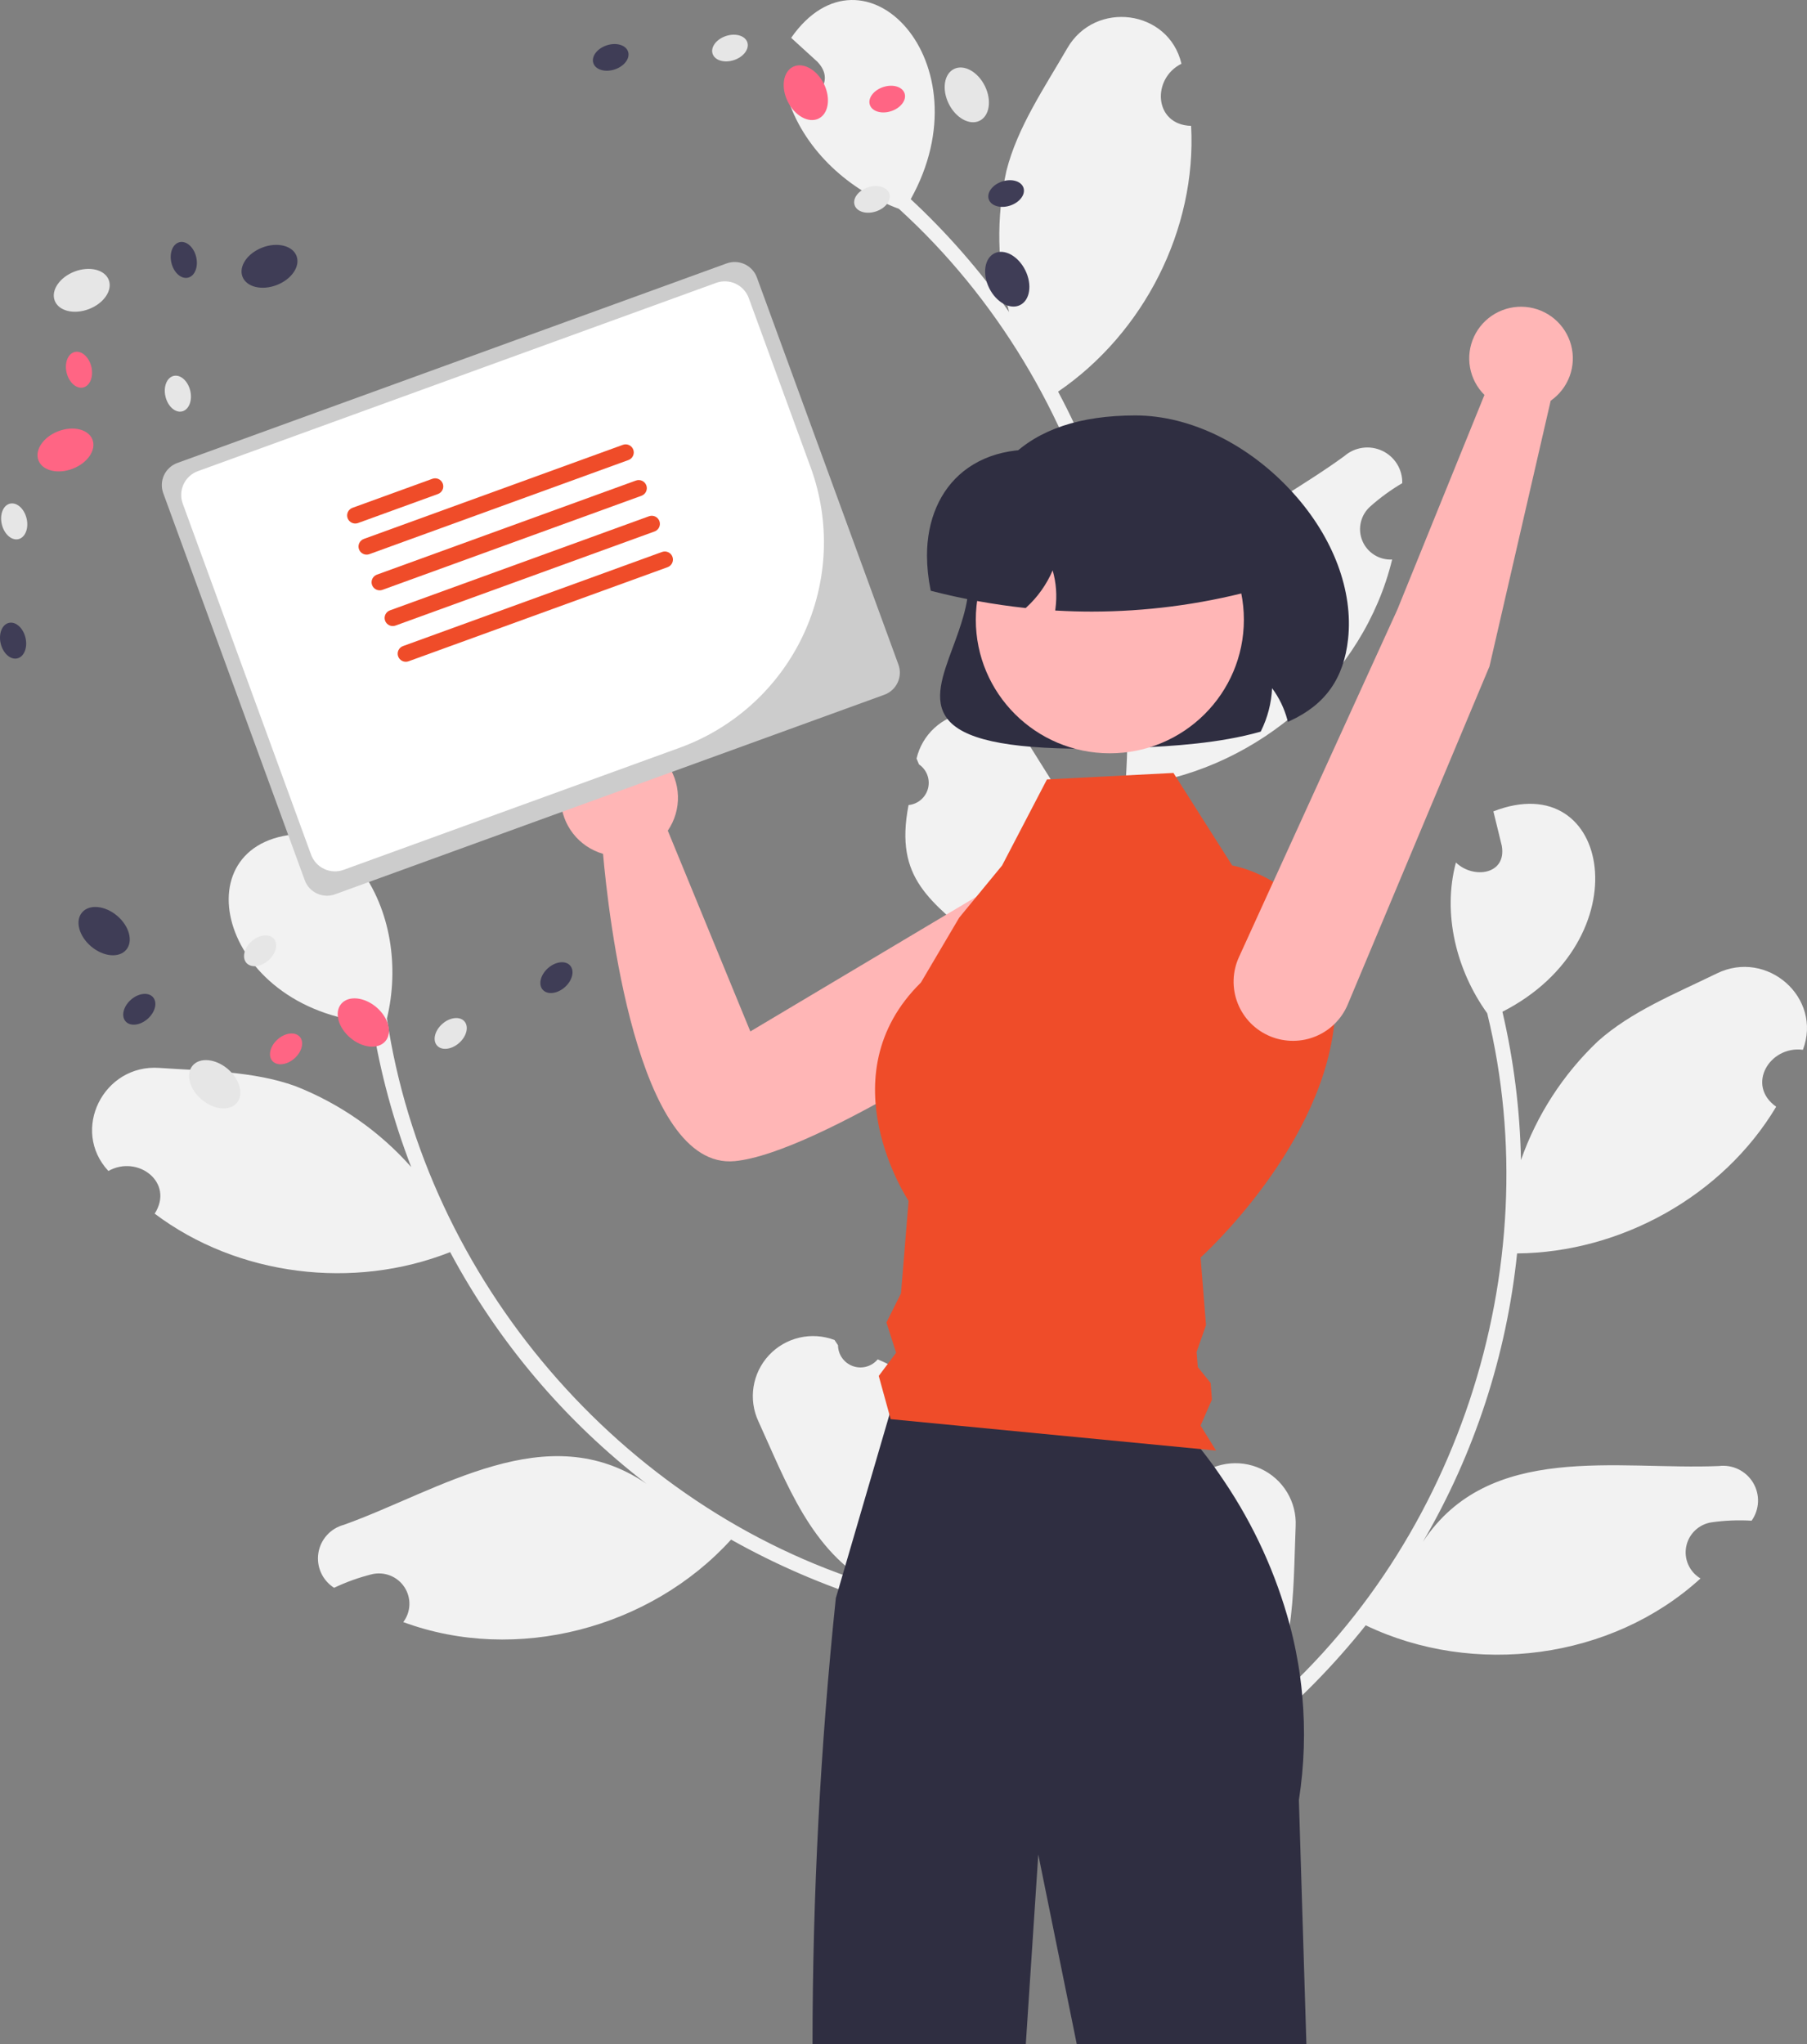 <svg width="236" height="267" viewBox="0 0 236 267" fill="none" xmlns="http://www.w3.org/2000/svg">
<rect x="0" y="0" width="236" height="267" fill="#808080" stroke="none"/>
<g clip-path="url(#clip0_969_23010)">
<path d="M151.725 197.679C152.255 197.961 152.859 198.074 153.455 198.002C154.052 197.931 154.611 197.679 155.059 197.279C155.506 196.88 155.82 196.354 155.957 195.771C156.094 195.188 156.049 194.577 155.826 194.021C155.886 193.725 155.928 193.513 155.988 193.217C157.134 192.151 158.573 191.45 160.121 191.205C161.669 190.959 163.255 191.18 164.676 191.839C166.097 192.498 167.289 193.565 168.097 194.903C168.906 196.242 169.296 197.79 169.216 199.351C168.853 208.151 169.289 217.647 163.422 224.741C190.202 202.927 202.412 165.764 194.234 132.34C190.221 126.766 188.349 119.361 190.149 112.65C192.407 114.84 196.809 114.252 196.137 110.461C195.776 108.963 195.402 107.47 195.041 105.972C210.466 99.972 214.493 122.835 196.222 132.143C197.704 138.498 198.516 144.989 198.644 151.512C200.707 145.63 204.14 140.321 208.663 136.02C213.042 132.09 218.832 129.779 224.218 127.142C230.773 123.925 238.047 130.303 235.466 137.112C231.103 136.555 228.016 141.754 231.975 144.548C225.021 156.191 211.686 163.591 198.138 163.708C196.768 176.993 192.573 189.834 185.833 201.376C194.488 188.257 211.237 192.034 224.474 191.475C225.352 191.365 226.244 191.512 227.04 191.898C227.836 192.284 228.502 192.892 228.957 193.649C229.412 194.406 229.636 195.279 229.602 196.161C229.568 197.042 229.277 197.895 228.765 198.615C227.023 198.513 225.276 198.584 223.549 198.826C222.737 198.946 221.981 199.314 221.387 199.879C220.792 200.443 220.387 201.178 220.227 201.981C220.068 202.784 220.161 203.617 220.495 204.365C220.829 205.113 221.386 205.74 222.091 206.159C210.48 216.771 192.487 219.052 178.366 212.281C174.191 217.523 169.48 222.319 164.311 226.591L143.316 216.615C143.352 216.346 143.399 216.074 143.443 215.809C145.328 216.854 147.334 217.666 149.417 218.225C147.177 209.713 144.682 204.728 151.725 197.679H151.725Z" fill="#F2F2F2"/>
<path d="M114.629 177.545C114.245 178.005 113.728 178.337 113.149 178.495C112.57 178.653 111.956 178.63 111.39 178.428C110.825 178.227 110.335 177.857 109.987 177.369C109.64 176.881 109.451 176.298 109.447 175.699C109.28 175.448 109.16 175.267 108.993 175.016C107.528 174.459 105.93 174.351 104.404 174.706C102.877 175.06 101.492 175.861 100.425 177.006C99.358 178.151 98.659 179.587 98.416 181.131C98.173 182.674 98.398 184.255 99.063 185.67C102.729 193.684 105.918 202.642 114.036 207.006C80.98 196.873 55.61 167.047 50.536 133.017C52.144 126.345 51.075 118.783 46.869 113.245C45.606 116.122 41.307 117.233 40.496 113.469C40.263 111.946 40.044 110.423 39.811 108.9C23.256 109.143 28.177 131.831 48.621 133.582C49.653 140.024 51.357 146.341 53.707 152.43C49.571 147.759 44.382 144.133 38.566 141.851C33.023 139.857 26.787 139.894 20.8 139.478C13.513 138.963 9.189 147.605 14.155 152.94C17.986 150.784 22.812 154.438 20.202 158.514C31.049 166.682 46.198 168.521 58.79 163.536C65.086 175.324 73.83 185.639 84.439 193.794C71.46 184.898 57.377 194.695 44.906 199.154C44.051 199.382 43.281 199.853 42.69 200.51C42.099 201.167 41.712 201.981 41.578 202.853C41.443 203.725 41.565 204.618 41.931 205.422C42.296 206.225 42.888 206.906 43.634 207.38C45.208 206.631 46.853 206.04 48.545 205.615C49.343 205.42 50.181 205.477 50.946 205.776C51.71 206.075 52.363 206.603 52.815 207.287C53.266 207.971 53.495 208.777 53.469 209.595C53.443 210.414 53.164 211.204 52.669 211.858C67.439 217.319 84.965 212.666 95.481 201.085C101.332 204.37 107.509 207.041 113.913 209.053L129.582 191.92C129.447 191.685 129.3 191.45 129.16 191.221C127.809 192.898 126.258 194.404 124.541 195.705C123.394 186.98 123.819 181.425 114.629 177.544L114.629 177.545Z" fill="#F2F2F2"/>
<path d="M118.661 105.147C119.258 105.087 119.823 104.845 120.278 104.454C120.733 104.064 121.056 103.543 121.205 102.963C121.353 102.383 121.319 101.771 121.106 101.211C120.894 100.651 120.515 100.169 120.019 99.832C119.903 99.553 119.82 99.353 119.704 99.074C120.059 97.552 120.861 96.171 122.009 95.106C123.157 94.042 124.597 93.344 126.145 93.101C127.694 92.858 129.28 93.082 130.7 93.743C132.119 94.405 133.309 95.474 134.115 96.814C138.736 104.321 144.41 111.961 143.507 121.112C153.537 88.118 142.888 50.482 117.405 27.28C110.956 24.883 105.26 19.776 103 13.206C106.1 13.768 109.425 10.833 106.747 8.06C105.609 7.017 104.464 5.985 103.327 4.942C112.775 -8.611 128.906 8.129 118.944 26.012C123.729 30.463 128.034 35.401 131.788 40.745C130.211 34.716 130.092 28.399 131.441 22.316C132.878 16.619 136.392 11.483 139.389 6.3C143.03 -0.013 152.636 1.238 154.302 8.324C150.369 10.287 150.713 16.319 155.563 16.438C156.302 29.968 149.371 43.523 138.19 51.15C144.483 62.94 148.183 75.932 149.043 89.259C148.89 73.558 164.907 67.384 175.583 59.563C176.25 58.984 177.072 58.61 177.949 58.488C178.826 58.366 179.719 58.501 180.52 58.877C181.321 59.252 181.995 59.852 182.46 60.603C182.925 61.354 183.16 62.224 183.138 63.106C181.635 63.989 180.225 65.019 178.926 66.18C178.319 66.731 177.898 67.456 177.72 68.256C177.542 69.055 177.617 69.889 177.933 70.645C178.25 71.4 178.793 72.04 179.489 72.475C180.184 72.911 180.998 73.121 181.818 73.078C178.114 88.34 164.453 100.234 148.943 102.462C148.409 109.134 147.181 115.734 145.279 122.153L122.271 125.54C122.151 125.297 122.037 125.045 121.925 124.801C124.075 124.621 126.194 124.18 128.236 123.486C121.616 117.665 116.756 114.914 118.66 105.147L118.661 105.147Z" fill="#F2F2F2"/>
<path d="M141.801 97.793C131.327 97.793 125.645 96.517 123.661 93.793C121.91 91.39 123.084 88.219 124.443 84.548C125.42 81.909 126.527 78.918 126.527 75.958C126.527 61.56 133.85 54.26 148.293 54.26C155.479 54.26 163.195 58.065 168.933 64.439C174.149 70.234 176.748 77.169 176.063 83.467C175.501 88.631 173.089 92.028 168.474 94.156L168.204 94.28L168.127 93.994C167.728 92.512 167.054 91.117 166.138 89.883C166.049 91.82 165.559 93.718 164.7 95.457L164.651 95.556L164.544 95.586C159.32 97.07 153.12 97.471 148.303 97.656C145.958 97.747 143.791 97.792 141.801 97.793Z" fill="#2F2E41"/>
<path d="M144.656 117.853C144.255 116.676 143.578 115.612 142.681 114.749C141.785 113.886 140.694 113.248 139.501 112.889C138.308 112.53 137.046 112.459 135.82 112.684C134.593 112.908 133.439 113.421 132.451 114.179L97.997 134.714L87.216 108.49C88.126 107.158 88.591 105.573 88.542 103.961C88.493 102.35 87.933 100.796 86.944 99.521C85.954 98.247 84.584 97.317 83.032 96.867C81.479 96.416 79.823 96.466 78.302 97.012C76.78 97.557 75.471 98.569 74.561 99.902C73.652 101.235 73.19 102.82 73.241 104.432C73.291 106.043 73.853 107.596 74.844 108.87C75.835 110.143 77.206 111.071 78.759 111.52C79.423 119.082 83.116 152.882 95.963 151.653C106.762 150.62 133.579 132.817 141.909 126.644C143.241 125.657 144.225 124.274 144.719 122.694C145.213 121.115 145.191 119.419 144.656 117.853Z" fill="#FFB6B6"/>
<path d="M170.62 267H140.632L135.603 242.214L133.972 267H106.116C106.127 247.536 107.144 228.085 109.163 208.725L109.509 207.552L110.054 205.677L110.399 204.5L116.164 184.767L116.619 183.201H151.33C153.328 185.071 155.17 187.1 156.839 189.266C157.405 189.984 157.995 190.763 158.601 191.601C159.021 192.194 159.456 192.818 159.892 193.471C163.759 199.211 166.65 205.548 168.448 212.226V212.231C168.753 213.373 169.024 214.542 169.259 215.738V215.743C169.469 216.805 169.654 217.883 169.799 218.985C169.909 219.788 170.004 220.601 170.074 221.424C170.492 225.984 170.345 230.577 169.639 235.101L170.62 267Z" fill="#2F2E41"/>
<path d="M11.626 40.363C13.573 39.612 14.727 37.908 14.202 36.557C13.678 35.207 11.674 34.721 9.726 35.473C7.779 36.224 6.625 37.928 7.15 39.279C7.674 40.629 9.678 41.115 11.626 40.363Z" fill="#E6E6E6"/>
<path d="M36.146 37.228C38.093 36.477 39.247 34.773 38.723 33.422C38.198 32.072 36.194 31.586 34.247 32.337C32.299 33.089 31.146 34.793 31.67 36.144C32.195 37.494 34.199 37.98 36.146 37.228Z" fill="#3F3D56"/>
<path d="M9.499 61.218C11.447 60.466 12.6 58.762 12.076 57.412C11.551 56.061 9.547 55.576 7.6 56.327C5.652 57.079 4.499 58.783 5.023 60.133C5.548 61.484 7.552 61.969 9.499 61.218Z" fill="#FF6584"/>
<path d="M2.406 70.417C3.299 70.206 3.777 68.997 3.473 67.717C3.169 66.437 2.198 65.57 1.305 65.78C0.411 65.991 -0.067 67.2 0.237 68.48C0.541 69.76 1.512 70.627 2.406 70.417Z" fill="#E6E6E6"/>
<path d="M2.26 85.99C3.153 85.78 3.631 84.571 3.327 83.291C3.023 82.01 2.052 81.143 1.159 81.354C0.265 81.565 -0.213 82.774 0.091 84.054C0.395 85.334 1.366 86.201 2.26 85.99Z" fill="#3F3D56"/>
<path d="M23.78 53.733C24.674 53.522 25.152 52.313 24.848 51.033C24.544 49.753 23.573 48.886 22.68 49.097C21.786 49.308 21.308 50.516 21.612 51.797C21.916 53.077 22.887 53.944 23.78 53.733Z" fill="#E6E6E6"/>
<path d="M10.866 50.607C11.759 50.396 12.237 49.188 11.933 47.907C11.629 46.627 10.659 45.76 9.765 45.971C8.872 46.182 8.394 47.39 8.698 48.671C9.002 49.951 9.973 50.818 10.866 50.607Z" fill="#FF6584"/>
<path d="M24.555 36.266C25.448 36.055 25.926 34.846 25.622 33.566C25.318 32.286 24.347 31.419 23.454 31.63C22.56 31.84 22.082 33.049 22.386 34.329C22.69 35.61 23.661 36.477 24.555 36.266Z" fill="#3F3D56"/>
<path d="M30.92 144.057C31.862 142.954 31.336 140.966 29.746 139.617C28.156 138.267 26.103 138.068 25.162 139.17C24.22 140.273 24.746 142.261 26.336 143.61C27.926 144.96 29.979 145.159 30.92 144.057Z" fill="#E6E6E6"/>
<path d="M16.479 124.055C17.421 122.952 16.895 120.965 15.305 119.615C13.715 118.266 11.662 118.066 10.721 119.169C9.779 120.272 10.305 122.259 11.895 123.609C13.485 124.958 15.538 125.158 16.479 124.055Z" fill="#3F3D56"/>
<path d="M50.329 135.991C51.271 134.888 50.745 132.901 49.155 131.551C47.565 130.202 45.512 130.002 44.571 131.105C43.629 132.208 44.155 134.195 45.745 135.545C47.335 136.894 49.388 137.094 50.329 135.991Z" fill="#FF6584"/>
<path d="M59.971 136.212C60.956 135.336 61.258 134.072 60.647 133.389C60.035 132.707 58.742 132.863 57.757 133.739C56.772 134.615 56.47 135.879 57.081 136.562C57.693 137.245 58.986 137.088 59.971 136.212Z" fill="#E6E6E6"/>
<path d="M73.779 128.925C74.764 128.048 75.066 126.785 74.455 126.102C73.844 125.419 72.55 125.576 71.565 126.452C70.58 127.328 70.278 128.592 70.889 129.274C71.501 129.957 72.794 129.801 73.779 128.925Z" fill="#3F3D56"/>
<path d="M35.076 125.419C36.061 124.543 36.364 123.279 35.752 122.596C35.141 121.913 33.847 122.07 32.862 122.946C31.878 123.822 31.575 125.086 32.187 125.769C32.798 126.451 34.092 126.295 35.076 125.419Z" fill="#E6E6E6"/>
<path d="M38.468 138.228C39.453 137.352 39.755 136.088 39.144 135.405C38.532 134.722 37.239 134.879 36.254 135.755C35.269 136.631 34.967 137.895 35.578 138.578C36.19 139.26 37.483 139.104 38.468 138.228Z" fill="#FF6584"/>
<path d="M19.299 133.057C20.284 132.181 20.587 130.917 19.975 130.234C19.364 129.551 18.07 129.708 17.086 130.584C16.101 131.46 15.798 132.724 16.41 133.407C17.021 134.09 18.315 133.933 19.299 133.057Z" fill="#3F3D56"/>
<path d="M127.937 15.774C129.24 15.134 129.55 13.102 128.628 11.234C127.707 9.366 125.903 8.37 124.599 9.009C123.296 9.648 122.986 11.68 123.907 13.548C124.829 15.416 126.633 16.413 127.937 15.774Z" fill="#E6E6E6"/>
<path d="M133.218 39.848C134.522 39.209 134.832 37.177 133.91 35.309C132.988 33.441 131.184 32.444 129.881 33.084C128.577 33.723 128.268 35.755 129.189 37.623C130.111 39.491 131.915 40.487 133.218 39.848Z" fill="#3F3D56"/>
<path d="M106.911 15.489C108.215 14.85 108.524 12.818 107.603 10.95C106.681 9.082 104.877 8.086 103.574 8.725C102.27 9.364 101.96 11.396 102.882 13.264C103.804 15.132 105.608 16.128 106.911 15.489Z" fill="#FF6584"/>
<path d="M95.859 7.849C97.112 7.435 97.894 6.395 97.605 5.527C97.316 4.658 96.066 4.289 94.813 4.703C93.561 5.117 92.779 6.157 93.068 7.026C93.357 7.895 94.607 8.263 95.859 7.849Z" fill="#E6E6E6"/>
<path d="M80.284 9.069C81.537 8.655 82.318 7.615 82.029 6.746C81.74 5.878 80.49 5.509 79.237 5.923C77.985 6.337 77.204 7.377 77.492 8.246C77.781 9.115 79.031 9.483 80.284 9.069Z" fill="#3F3D56"/>
<path d="M114.404 27.613C115.657 27.199 116.438 26.159 116.149 25.29C115.86 24.422 114.61 24.053 113.358 24.467C112.105 24.881 111.324 25.921 111.613 26.79C111.901 27.659 113.151 28.027 114.404 27.613Z" fill="#E6E6E6"/>
<path d="M116.396 14.515C117.649 14.101 118.43 13.061 118.141 12.192C117.852 11.323 116.603 10.955 115.35 11.369C114.097 11.783 113.316 12.823 113.605 13.692C113.894 14.56 115.143 14.929 116.396 14.515Z" fill="#FF6584"/>
<path d="M131.926 26.851C133.179 26.437 133.96 25.397 133.672 24.529C133.383 23.66 132.133 23.291 130.88 23.705C129.627 24.119 128.846 25.159 129.135 26.028C129.424 26.897 130.674 27.265 131.926 26.851Z" fill="#3F3D56"/>
<path d="M136.735 101.801L153.256 100.953L160.929 113.039C160.929 113.039 175.366 115.445 174.366 132.405C173.365 149.364 156.799 164.246 156.799 164.246L157.508 173.078L156.278 176.581L156.435 178.548L158.113 180.631L158.286 182.785L156.799 186.194L158.821 189.457L116.322 185.353L114.768 179.709L117.035 176.679L115.769 172.726L117.672 168.924L118.665 156.847C118.665 156.847 107.805 140.583 120.272 128.332L125.276 119.853L130.874 113.043L136.735 101.801Z" fill="#EF4C29"/>
<path d="M144.948 98.388C154.616 98.388 162.454 90.575 162.454 80.938C162.454 71.3 154.616 63.487 144.948 63.487C135.28 63.487 127.443 71.3 127.443 80.938C127.443 90.575 135.28 98.388 144.948 98.388Z" fill="#FFB6B6"/>
<path d="M142.604 79.88C141.096 79.88 139.588 79.838 138.081 79.753L137.812 79.738L137.847 79.472C138.069 77.806 137.944 76.113 137.48 74.497C136.692 76.337 135.52 77.987 134.041 79.339L133.958 79.415L133.845 79.403C129.753 78.957 125.698 78.22 121.711 77.197L121.558 77.158L121.528 77.004C121.23 75.546 121.076 74.063 121.067 72.576C121.067 67.929 122.757 64.018 125.826 61.563C129.167 58.891 133.955 58.069 139.314 59.248H156.449C158.333 59.25 160.139 59.997 161.471 61.325C162.803 62.653 163.552 64.453 163.554 66.331V77.148L163.368 77.197C156.59 78.972 149.612 79.874 142.604 79.88Z" fill="#2F2E41"/>
<path d="M23.158 60.469C22.39 60.749 21.766 61.321 21.421 62.059C21.076 62.797 21.039 63.641 21.318 64.406L39.804 114.97C40.084 115.734 40.657 116.357 41.398 116.701C42.138 117.045 42.985 117.082 43.753 116.804L115.499 90.739C116.266 90.459 116.89 89.887 117.235 89.149C117.58 88.411 117.617 87.567 117.338 86.802L98.853 36.238C98.572 35.474 97.999 34.851 97.258 34.507C96.518 34.163 95.671 34.127 94.903 34.404L23.158 60.469Z" fill="#CCCCCC"/>
<path d="M88.796 97.652L44.881 113.607C44.054 113.906 43.143 113.866 42.346 113.496C41.549 113.126 40.932 112.456 40.63 111.633L23.864 65.772C23.564 64.949 23.604 64.04 23.975 63.246C24.346 62.451 25.018 61.836 25.844 61.535L93.535 36.943C94.362 36.644 95.273 36.684 96.07 37.054C96.867 37.424 97.484 38.094 97.786 38.917L105.887 61.076C108.478 68.186 108.133 76.03 104.929 82.887C101.725 89.744 95.923 95.054 88.796 97.652Z" fill="white"/>
<path d="M57.197 64.522L46.761 68.313C46.63 68.36 46.491 68.382 46.352 68.376C46.213 68.37 46.076 68.337 45.95 68.278C45.824 68.219 45.71 68.136 45.616 68.034C45.522 67.932 45.449 67.812 45.401 67.681C45.353 67.551 45.332 67.412 45.338 67.274C45.344 67.135 45.377 66.999 45.436 66.873C45.495 66.747 45.578 66.634 45.681 66.54C45.783 66.446 45.904 66.374 46.034 66.326L56.47 62.535C56.735 62.439 57.026 62.451 57.281 62.57C57.536 62.688 57.734 62.903 57.83 63.166C57.926 63.429 57.914 63.72 57.795 63.974C57.676 64.229 57.461 64.425 57.197 64.522H57.197Z" fill="#EF4C29"/>
<path d="M82.076 60.086L48.246 72.376C48.115 72.424 47.976 72.445 47.837 72.44C47.698 72.434 47.561 72.401 47.435 72.342C47.308 72.283 47.195 72.201 47.1 72.098C47.006 71.996 46.933 71.876 46.885 71.745C46.838 71.615 46.816 71.476 46.822 71.337C46.828 71.198 46.862 71.062 46.921 70.936C46.98 70.81 47.063 70.697 47.166 70.603C47.269 70.51 47.389 70.437 47.52 70.389L81.35 58.099C81.481 58.051 81.62 58.03 81.759 58.036C81.898 58.042 82.034 58.075 82.161 58.134C82.287 58.193 82.4 58.276 82.495 58.378C82.589 58.48 82.662 58.6 82.709 58.73C82.757 58.861 82.779 58.999 82.773 59.138C82.766 59.277 82.733 59.413 82.674 59.539C82.616 59.665 82.532 59.778 82.43 59.872C82.327 59.966 82.207 60.038 82.076 60.086Z" fill="#EF4C29"/>
<path d="M83.781 64.75L49.952 77.04C49.821 77.088 49.682 77.109 49.543 77.103C49.404 77.097 49.267 77.064 49.141 77.005C49.014 76.947 48.901 76.864 48.807 76.762C48.713 76.659 48.64 76.539 48.592 76.409C48.544 76.278 48.523 76.14 48.529 76.001C48.535 75.862 48.568 75.726 48.627 75.6C48.686 75.475 48.769 75.362 48.872 75.268C48.974 75.174 49.094 75.101 49.225 75.053L83.055 62.763C83.319 62.668 83.611 62.68 83.865 62.799C84.12 62.917 84.317 63.132 84.413 63.395C84.51 63.658 84.497 63.949 84.379 64.203C84.26 64.457 84.045 64.654 83.781 64.75Z" fill="#EF4C29"/>
<path d="M85.486 69.414L51.657 81.704C51.526 81.752 51.387 81.774 51.247 81.768C51.108 81.762 50.971 81.729 50.845 81.67C50.718 81.612 50.605 81.529 50.511 81.426C50.416 81.324 50.343 81.204 50.296 81.073C50.248 80.943 50.226 80.804 50.232 80.665C50.239 80.526 50.272 80.39 50.331 80.264C50.39 80.138 50.473 80.025 50.576 79.931C50.679 79.838 50.799 79.765 50.93 79.718L84.76 67.427C84.891 67.38 85.03 67.358 85.169 67.364C85.308 67.37 85.445 67.403 85.571 67.462C85.697 67.521 85.811 67.604 85.905 67.706C85.999 67.808 86.072 67.928 86.12 68.059C86.167 68.189 86.189 68.328 86.183 68.466C86.177 68.605 86.143 68.741 86.085 68.867C86.026 68.993 85.943 69.106 85.84 69.2C85.737 69.294 85.617 69.367 85.486 69.414Z" fill="#EF4C29"/>
<path d="M87.192 74.078L53.362 86.368C53.098 86.465 52.806 86.452 52.551 86.334C52.296 86.215 52.098 86.001 52.002 85.737C51.906 85.474 51.918 85.183 52.037 84.928C52.156 84.674 52.371 84.478 52.636 84.382L86.465 72.091C86.596 72.044 86.735 72.022 86.874 72.028C87.013 72.034 87.15 72.068 87.276 72.126C87.403 72.185 87.516 72.268 87.61 72.37C87.704 72.472 87.777 72.592 87.825 72.723C87.873 72.853 87.894 72.992 87.888 73.13C87.882 73.269 87.849 73.405 87.79 73.531C87.731 73.657 87.648 73.77 87.545 73.864C87.443 73.958 87.322 74.031 87.192 74.078H87.192Z" fill="#EF4C29"/>
<path d="M194.533 87.031L176.011 131.215C175.221 133.085 173.725 134.57 171.846 135.35C169.967 136.129 167.856 136.141 165.968 135.383C164.991 134.991 164.105 134.405 163.363 133.66C162.622 132.915 162.04 132.028 161.653 131.051C161.267 130.075 161.084 129.03 161.115 127.981C161.147 126.932 161.393 125.901 161.837 124.949L182.489 79.641L193.873 51.582C192.889 50.604 192.231 49.348 191.989 47.984C191.746 46.62 191.931 45.215 192.517 43.96C193.103 42.704 194.063 41.659 195.266 40.966C196.47 40.273 197.857 39.966 199.242 40.087C200.626 40.208 201.939 40.751 203.003 41.642C204.067 42.532 204.83 43.728 205.188 45.066C205.547 46.404 205.483 47.82 205.007 49.121C204.53 50.422 203.663 51.545 202.524 52.338L194.533 87.031Z" fill="#FFB6B6"/>
</g>
<defs>
<clipPath id="clip0_969_23010">
<rect width="236" height="267" fill="white"/>
</clipPath>
</defs>
</svg>
